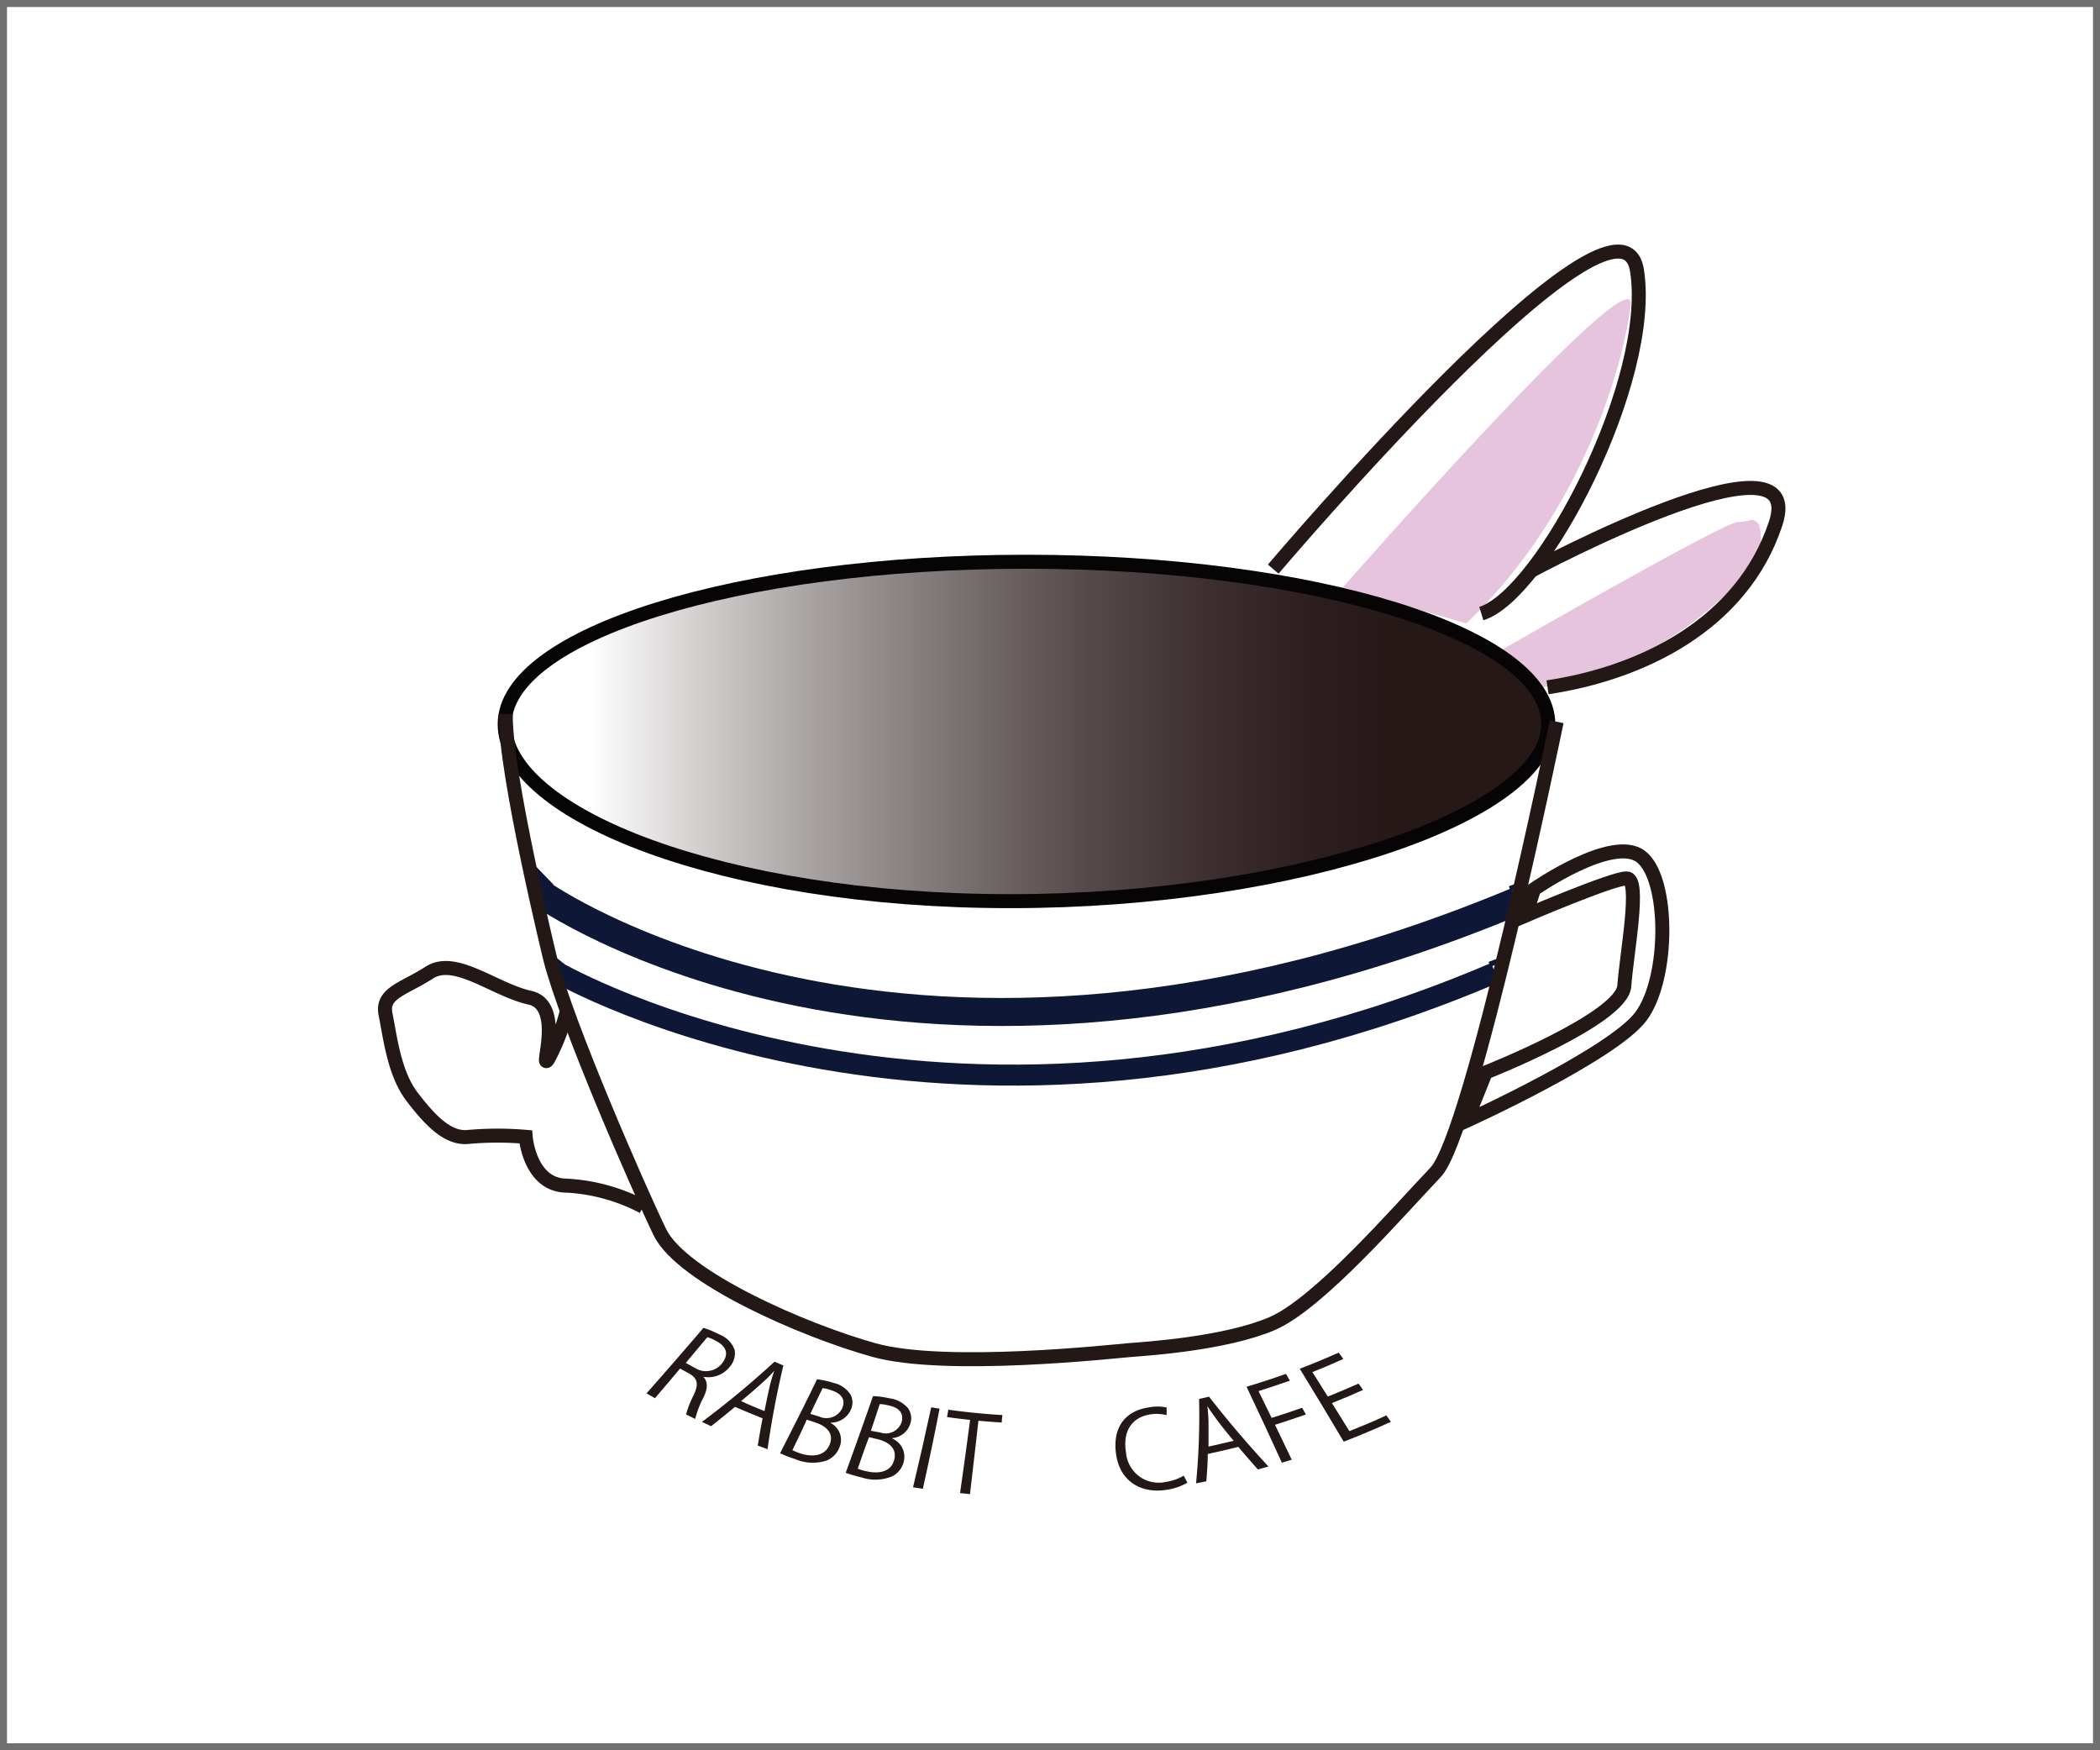 <svg xmlns="http://www.w3.org/2000/svg" xmlns:xlink="http://www.w3.org/1999/xlink" width="300" height="250" viewBox="0 0 300 250">
  <defs>
    <linearGradient id="linear-gradient" y1="0.5" x2="1" y2="0.5" gradientUnits="objectBoundingBox">
      <stop offset="0.08" stop-color="#fff"/>
      <stop offset="0.16" stop-color="#dcd9d9"/>
      <stop offset="0.3" stop-color="#a59f9f"/>
      <stop offset="0.44" stop-color="#786f6f"/>
      <stop offset="0.56" stop-color="#554949"/>
      <stop offset="0.68" stop-color="#3c2e2e"/>
      <stop offset="0.78" stop-color="#2c1e1e"/>
      <stop offset="0.86" stop-color="#271818"/>
    </linearGradient>
    <linearGradient id="linear-gradient-2" x1="0" y1="0.5" y2="0.5" xlink:href="#linear-gradient"/>
  </defs>
  <g id="グループ_1" data-name="グループ 1" transform="translate(-321 -3175)">
    <g id="長方形_5" data-name="長方形 5" transform="translate(321 3175)" fill="#fff" stroke="#707070" stroke-width="1">
      <rect width="300" height="250" stroke="none"/>
      <rect x="0.5" y="0.5" width="299" height="249" fill="none"/>
    </g>
    <g id="レイヤー_2" data-name="レイヤー 2" transform="translate(374.968 3209.98)">
      <g id="レイヤー_1" data-name="レイヤー 1" transform="translate(1.032 0.953)">
        <path id="パス_41" data-name="パス 41" d="M135.29,76.834l1.22-.454.251.694-1.208.454" transform="translate(25.263 13.82)" fill="#0e1735"/>
        <path id="パス_42" data-name="パス 42" d="M132.87,85.864l1.22-.454.251.706-1.208.454" transform="translate(24.789 15.588)" fill="#0e1735"/>
        <path id="パス_43" data-name="パス 43" d="M164.2,61.067c0,12.246-35.625,24.144-76.7,24.144S15.46,73.313,15.46,61.067,48.765,38.92,89.83,38.92,164.2,48.834,164.2,61.067Z" transform="translate(1.794 6.483)" stroke="#f7f2f2" stroke-miterlimit="10" stroke-width="1" fill="url(#linear-gradient)"/>
        <path id="パス_44" data-name="パス 44" d="M139.874,78.005s11.205-7.8,15.283-4.664,4.066,17.376,0,22.817S130.2,111.095,130.2,111.095l2.786-6.924s19.457-7.665,19.791-12.353,2.392-15.367.335-15.367-14.434,5.31-14.434,5.31Z" transform="translate(24.266 13.079)" fill="none" stroke="#231815" stroke-miterlimit="10" stroke-width="2"/>
        <path id="パス_45" data-name="パス 45" d="M40.424,136.542c.634.67.586,1.662,0,2.87a14.076,14.076,0,0,0-1.2,3.1l-1.3-.634A13.155,13.155,0,0,1,39,139.125c.729-1.531.61-2.392-.646-3.1l-1.292-.706q-1.77,2.117-3.588,4.233l-1.2-.694q4.114-4.652,8.132-9.352a14.349,14.349,0,0,1,2.392,1,3.588,3.588,0,0,1,2.069,2.188,2.846,2.846,0,0,1-.6,2.236,3.887,3.887,0,0,1-3.839,1.567Zm-1.2-1.292a2.918,2.918,0,0,0,3.887-.741c1.088-1.471.323-2.475-.873-3.121a5.98,5.98,0,0,0-1.28-.55l-3.073,3.671Z" transform="translate(5.088 24.226)" fill="#231815"/>
        <path id="パス_46" data-name="パス 46" d="M48.266,146.047l-1.4-.526c.215-1.3.442-2.6.694-3.887-1.327-.526-2.643-1.076-3.946-1.638q-1.674,1.4-3.408,2.762l-1.315-.61a129.255,129.255,0,0,0,10.368-8.6l1.268.538C49.593,138,48.84,141.993,48.266,146.047Zm-.442-5.429q.359-1.794.753-3.588c.2-.8.419-1.531.658-2.2h0a19.083,19.083,0,0,1-1.7,1.71c-.993.9-2.009,1.77-3.049,2.631,1.076.5,2.2.981,3.336,1.423Z" transform="translate(6.383 25.017)" fill="#231815"/>
        <path id="パス_47" data-name="パス 47" d="M55.453,141.892a2.715,2.715,0,0,1,1.268,3.456,3.337,3.337,0,0,1-1.83,1.9,6.35,6.35,0,0,1-4.449-.179,18.382,18.382,0,0,1-2.212-.861c1.782-3.516,3.588-7.032,5.274-10.559a12.557,12.557,0,0,1,2.392.526,3.863,3.863,0,0,1,2.392,1.65,2.452,2.452,0,0,1,.06,2.141,3.121,3.121,0,0,1-2.882,1.878Zm-5.465,3.875a7.632,7.632,0,0,0,1.2.49c1.686.526,3.444.371,4.126-1.292s-.586-2.679-2.081-3.157l-1.2-.395C51.4,142.873,50.693,144.32,49.988,145.767Zm3.851-4.783a2.5,2.5,0,0,0,3.265-1.2h0c.538-1.3-.167-2.129-1.6-2.583a5.061,5.061,0,0,0-1.2-.287c-.574,1.2-1.2,2.451-1.746,3.671Z" transform="translate(8.212 25.428)" fill="#231815"/>
        <path id="パス_48" data-name="パス 48" d="M62.707,143.711a2.834,2.834,0,0,1,1.65,3.324,3.169,3.169,0,0,1-1.579,2.045,6.219,6.219,0,0,1-4.425.2,21.347,21.347,0,0,1-2.284-.67q1.985-5.465,3.9-10.954a13.153,13.153,0,0,1,2.392.323,4.114,4.114,0,0,1,2.631,1.435,2.5,2.5,0,0,1,.323,2.129,2.978,2.978,0,0,1-2.619,2.117Zm-4.915,4.317a6.757,6.757,0,0,0,1.292.371c1.734.395,3.456.084,3.91-1.626s-.9-2.619-2.392-2.966l-1.2-.287C58.82,145.027,58.306,146.521,57.792,148.028Zm3.193-5.178a2.392,2.392,0,0,0,3.073-1.483h0c.359-1.339-.442-2.1-1.925-2.392a5.692,5.692,0,0,0-1.2-.179c-.419,1.268-.837,2.547-1.268,3.815Z" transform="translate(9.747 25.822)" fill="#231815"/>
        <path id="パス_49" data-name="パス 49" d="M66.705,139l1.2.191q-1.112,5.716-2.392,11.444l-1.4-.215Q65.485,144.668,66.705,139Z" transform="translate(11.322 26.084)" fill="#231815"/>
        <path id="パス_50" data-name="パス 50" d="M75.989,141.11c-1.112-.06-2.224-.155-3.336-.251-.383,3.492-.8,6.984-1.2,10.476l-1.423-.143c.5-3.48.981-6.972,1.435-10.452-1.1-.12-2.2-.251-3.289-.407l.179-1.052q3.839.538,7.725.765A10.663,10.663,0,0,0,75.989,141.11Z" transform="translate(12.119 26.139)" fill="#231815"/>
        <path id="パス_51" data-name="パス 51" d="M98.575,149.781a8.371,8.371,0,0,1-3.157,1.04c-3.444.5-6.47-1.2-7.032-5.082s1.339-6.206,4.6-6.7a6.469,6.469,0,0,1,2.619,0v1.1a5.632,5.632,0,0,0-2.3-.12c-2.583.383-4.03,2.308-3.5,5.477a4.676,4.676,0,0,0,5.728,4.162,6.637,6.637,0,0,0,2.5-.885Z" transform="translate(16.058 26.066)" fill="#231815"/>
        <path id="パス_52" data-name="パス 52" d="M108.264,147.7l-1.507.419c-.957-1.076-1.889-2.141-2.81-3.229-1.447.371-2.894.706-4.353,1.016,0,1.3-.108,2.607-.2,3.91l-1.471.287a101.787,101.787,0,0,0,.431-12.054l1.423-.323Q103.756,142.836,108.264,147.7Zm-4.963-3.671c-.837-.993-1.65-1.985-2.392-2.99-.526-.706-.981-1.351-1.375-1.973h0c.1.706.132,1.447.167,2.2v3.588C100.8,144.606,102.058,144.319,103.3,144.032Z" transform="translate(17.944 25.835)" fill="#231815"/>
        <path id="パス_53" data-name="パス 53" d="M109,147.688q-2.475-5.441-5.047-10.846,2.834-.849,5.632-1.842l.55.969c-1.483.526-2.978,1.028-4.473,1.495.634,1.268,1.256,2.547,1.877,3.827,1.459-.454,2.906-.933,4.353-1.447l.538.957q-2.212.777-4.413,1.471l2.392,4.987Z" transform="translate(19.125 25.301)" fill="#231815"/>
        <path id="パス_54" data-name="パス 54" d="M123.333,142.35q-3.36,1.531-6.745,2.834-3.1-5.238-6.278-10.416,2.8-1.076,5.561-2.308l.67.909c-1.471.67-2.954,1.292-4.425,1.878l2.2,3.492c1.471-.586,2.93-1.2,4.389-1.854l.646.909c-1.471.658-2.954,1.292-4.449,1.878.837,1.339,1.674,2.667,2.5,4.006,1.77-.706,3.588-1.447,5.274-2.248Z" transform="translate(20.371 24.803)" fill="#231815"/>
        <path id="パス_55" data-name="パス 55" d="M26.992,92.749a30.483,30.483,0,0,1-2.643,6.792c-1.375,2.057,2.392-7.677-2.631-8.778s-10.631-5.979-14.35-3.588S.479,90.083,1.113,93.156s1.2,8.371,3.755,11.719,5.178,6.183,8.216,5.764a47.37,47.37,0,0,1,8.048,0s.538,6.972,5.9,6.972a26.488,26.488,0,0,1,10.87,3.014" transform="translate(-1.032 15.807)" fill="none" stroke="#231815" stroke-miterlimit="10" stroke-width="2"/>
        <path id="パス_56" data-name="パス 56" d="M115.44,47.826S157.391-.008,156.577,7.418,150.2,36.645,133.091,52.957" transform="translate(21.376 0.16)" fill="#e6c4dd"/>
        <path id="パス_57" data-name="パス 57" d="M134.29,51.666S166.231,33.3,168.169,33.3s1.842-.658,2.75,0,.658,5.5,0,5.764S160.156,53.5,140.425,56.892" transform="translate(25.067 5.324)" fill="#e6c4dd"/>
        <path id="パス_58" data-name="パス 58" d="M19.67,77.63s52.45,37.335,139.4,1.088" transform="translate(2.618 14.064)" fill="none" stroke="#0e1736" stroke-miterlimit="10" stroke-width="4"/>
        <path id="パス_59" data-name="パス 59" d="M21.72,87.08s56.863,32.934,133.852,0" transform="translate(3.02 15.915)" fill="none" stroke="#0e1736" stroke-miterlimit="10" stroke-width="3"/>
        <path id="パス_60" data-name="パス 60" d="M136.869,52.658c8.718-2.691,24.73-33.352,22.231-49.03s-51.96,42.68-51.96,42.68" transform="translate(19.75 -0.953)" fill="none" stroke="#231815" stroke-miterlimit="10" stroke-width="2"/>
        <path id="パス_61" data-name="パス 61" d="M137.92,41.042s39.762-21.322,34.967-6.781-19.325,21.418-32.587,23.4" transform="translate(25.778 4.576)" fill="none" stroke="#231815" stroke-miterlimit="10" stroke-width="2"/>
        <path id="パス_62" data-name="パス 62" d="M164.418,61.2c0,12.82-35.708,25.28-76.858,25.28S15.33,74.019,15.33,61.2,48.706,38,89.856,38,164.418,48.392,164.418,61.2Z" transform="translate(1.768 6.303)" stroke="#060404" stroke-miterlimit="10" stroke-width="2" fill="url(#linear-gradient-2)"/>
        <line id="線_6" data-name="線 6" x1="2.595" y1="2.679" transform="translate(20.746 88.418)" fill="none" stroke="#0e1736" stroke-miterlimit="10" stroke-width="2"/>
        <line id="線_7" data-name="線 7" x1="1.339" y1="1.064" transform="translate(23.675 101.489)" fill="none" stroke="#0e1736" stroke-miterlimit="10" stroke-width="2"/>
        <path id="パス_63" data-name="パス 63" d="M165.588,57.294s-12.09,58.908-17.3,64.361-16.658,18.739-23.355,21.609-17.938,3.588-20.33,3.779-26.309,2.846-36.533,0-27.5-10.44-30.6-16.85S24.178,100.465,21.8,91.137c0,0-6.494-26.62-6.338-34.967" transform="translate(1.793 9.861)" fill="none" stroke="#231815" stroke-miterlimit="10" stroke-width="2"/>
      </g>
    </g>
  </g>
</svg>
